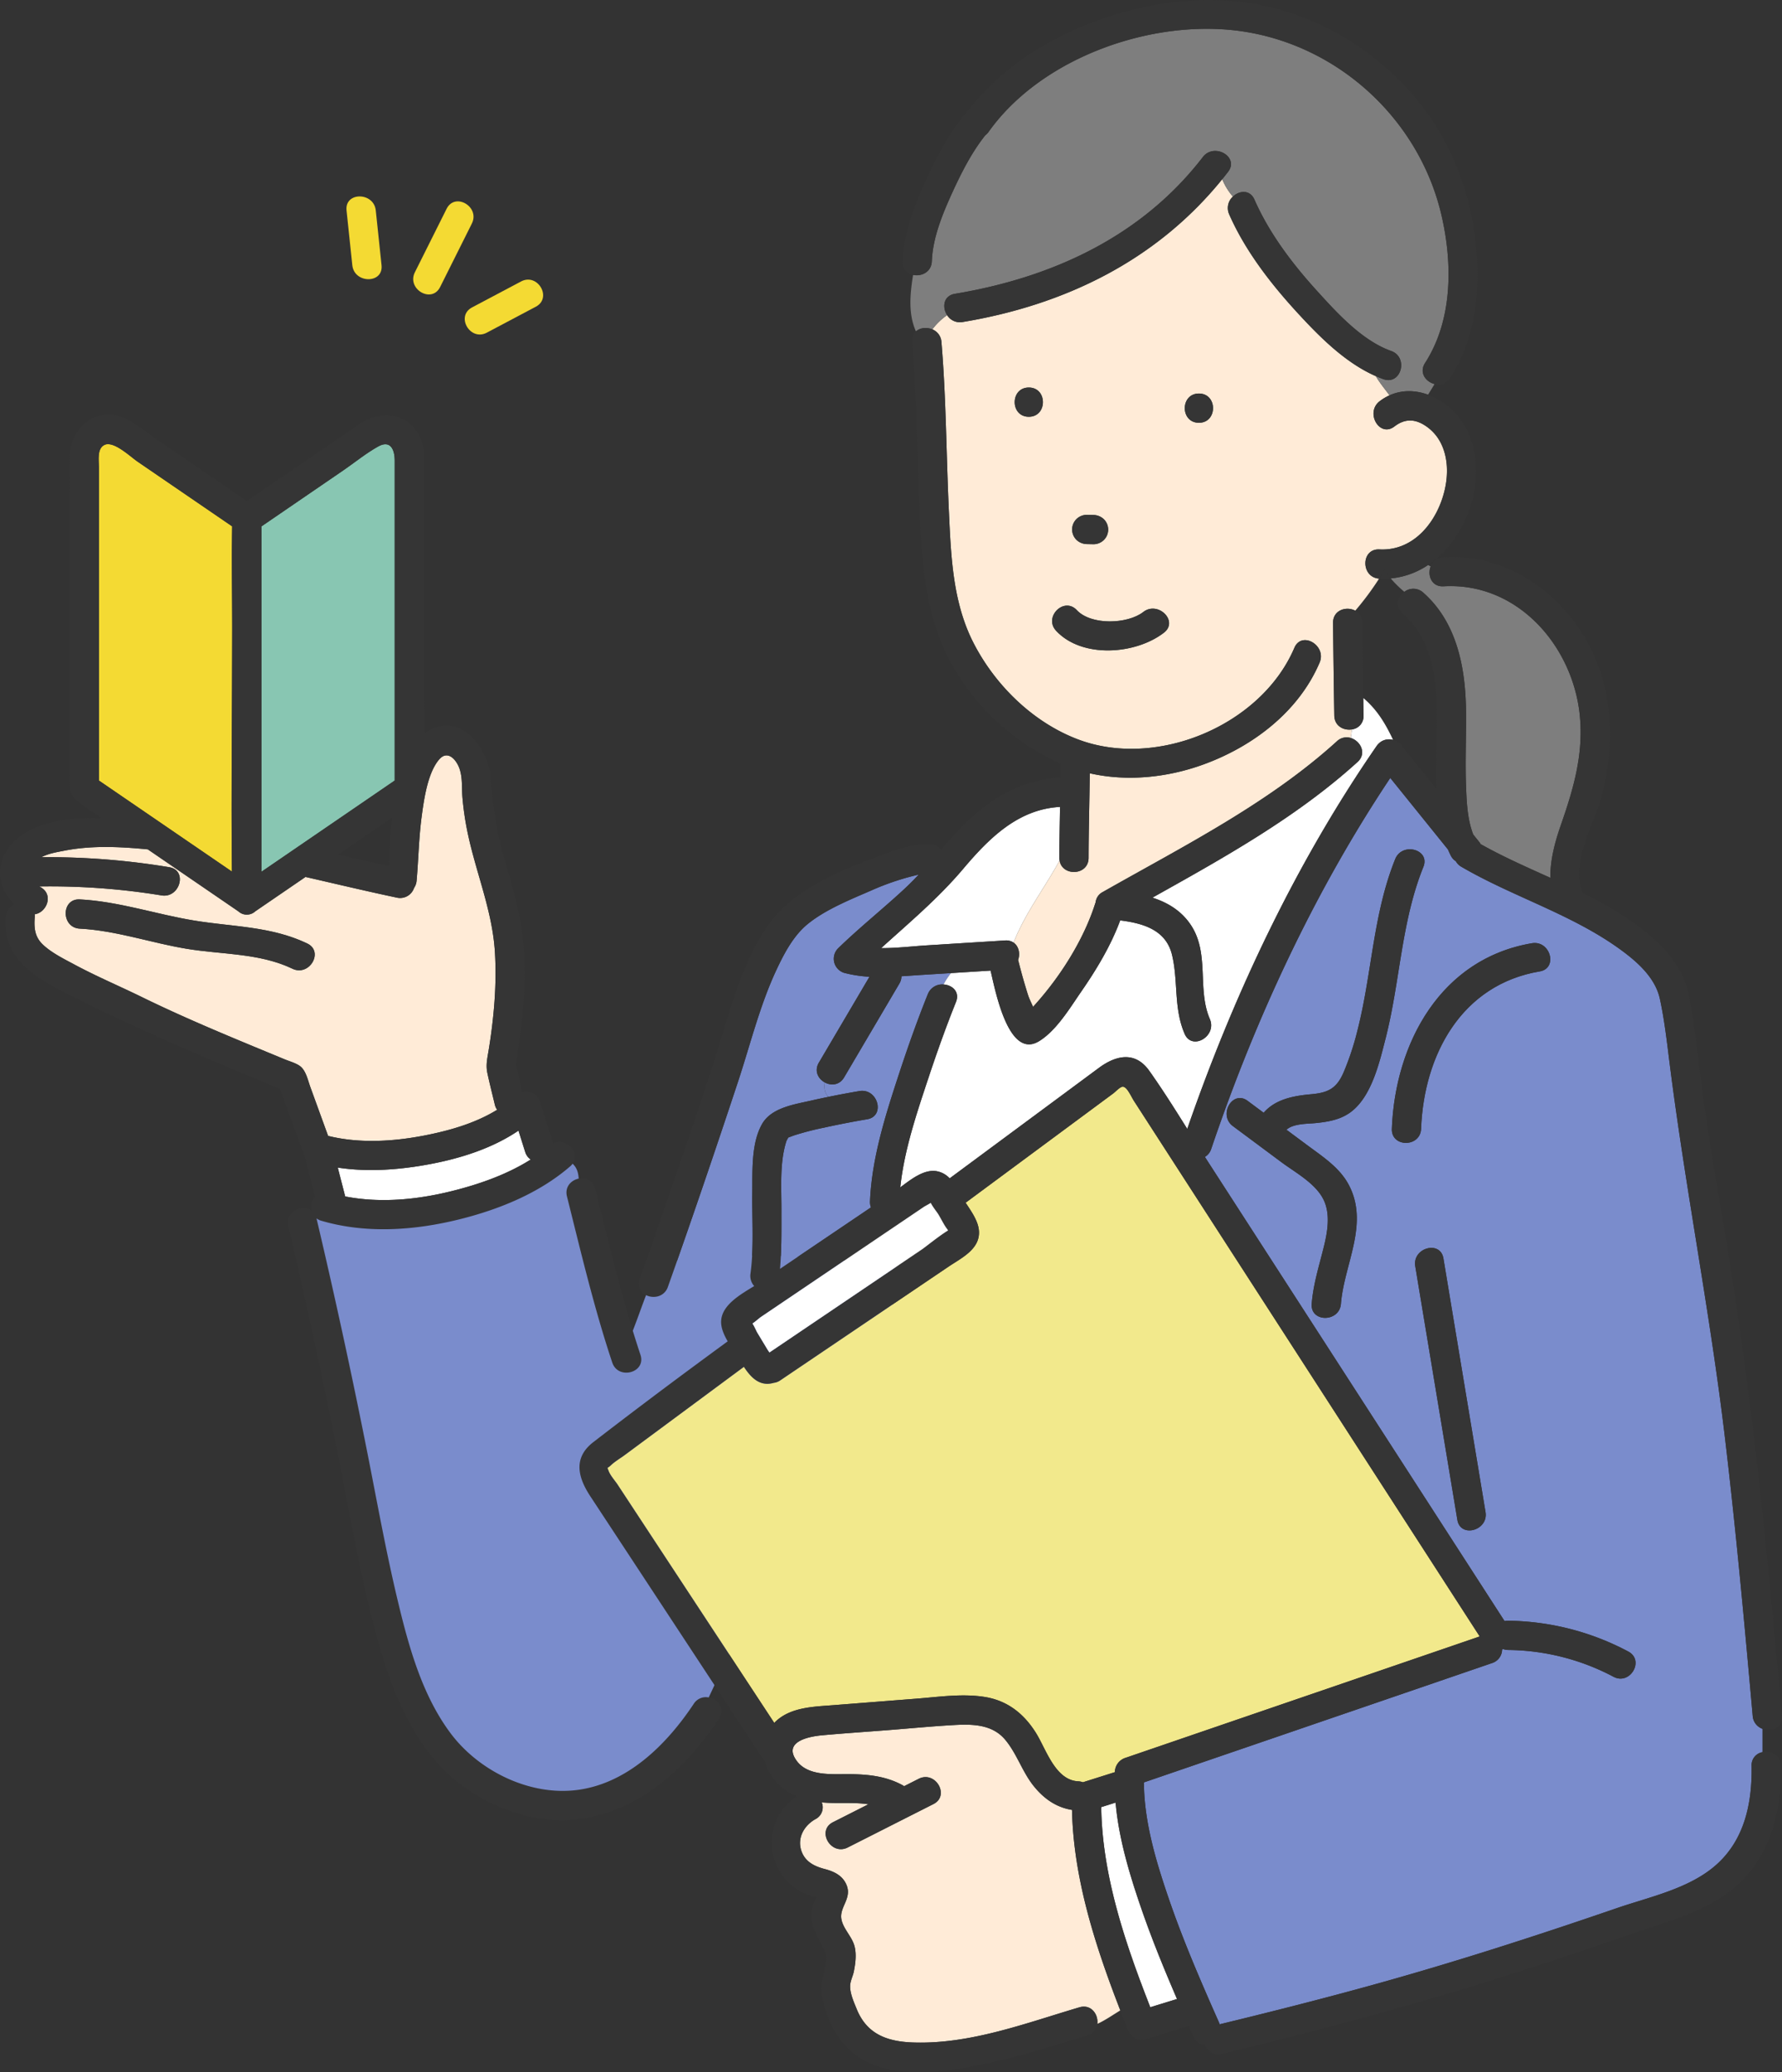 <svg id="レイヤー_1" data-name="レイヤー 1" xmlns="http://www.w3.org/2000/svg" viewBox="0 0 1029.934 1197.322"><rect x="0" y="0" width="1029.934" height="1197.322" fill="#333333" stroke="none"/><defs><style>.cls-1{fill:#fff;}.cls-2{fill:#ffebd7;}.cls-3{fill:#f4da33;}.cls-4{fill:#353535;}.cls-5{fill:#88c6b2;}.cls-6{fill:#7a8ccc;}.cls-7{fill:#f1ce7a;}.cls-8{fill:#f2e98c;}.cls-9{fill:#7e7e7e;}</style></defs><path class="cls-1" d="M195.219,674.641q2.147,8.335,4.295,16.67c20.212,3.924,41.352,1.906,61.255-3.012,15.659-3.869,32.027-9.497,45.967-18.326a8.208,8.208,0,0,1-3.226-4.47q-1.924-6.118-3.849-12.236c-14.843,10.086-32.84,15.834-50.186,19.177C231.892,675.834,213.145,677.38,195.219,674.641Z"/><path class="cls-2" d="M244.984,656.152c14.332-2.763,29.618-7.043,42.34-14.924a8.472,8.472,0,0,1-1.353-3.042c-1.434-6.094-3.024-12.172-4.306-18.299-.927-4.431-.063-8.094.66-12.479,3.116-18.91,4.891-38.383,3.698-57.541-1.496-24.028-11.256-46.425-15.978-69.838a169.117,169.117,0,0,1-2.756-19.109c-.471-5.555.141-11.523-1.737-16.86-1.836-5.218-6.847-10.868-11.7-5.282-6.767,7.788-8.903,23.591-10.202,33.477-1.59,12.101-1.798,24.377-2.857,36.53a8.754,8.754,0,0,1-1.492,4.278,8.486,8.486,0,0,1-9.926,5.588c-17.625-3.724-35.194-7.925-52.8-11.953q-14.538,9.947-29.076,19.894a7.103,7.103,0,0,1-4.637,1.871c-.092.005-.182.003-.273.004-.041-.001-.081,0-.122-.002a7.09,7.09,0,0,1-4.68-1.879q-2.113-1.446-4.226-2.892-24.066-16.466-48.133-32.933c-16.002-1.558-32.263-2.344-48.031.718-4.478.87-9.386,1.644-13.483,3.813a427.138,427.138,0,0,1,73.923,5.779c10.72,1.767,6.145,18.046-4.492,16.293a399.171,399.171,0,0,0-70.628-5.16c.238.139.473.279.72.415,7.758,4.263,3.567,14.7-3.396,15.639a9.237,9.237,0,0,1,.035,1.717c-.454,6.166-.031,11.324,4.694,15.801,5.097,4.83,12.207,8.295,18.335,11.587,12.615,6.778,25.823,12.351,38.678,18.643,27.026,13.229,54.985,24.587,82.78,36.086,2.756,1.141,6.661,2.188,9.025,4.05,3.273,2.578,4.406,8.179,5.78,11.958q5.13,14.107,10.26,28.214C207.557,660.765,227.036,659.612,244.984,656.152Zm-75.947-96.418c-19.084-9.105-40.595-8.146-61.038-11.512-20.747-3.416-40.771-10.543-61.885-11.647-10.835-.567-10.867-17.464,0-16.896,22.692,1.187,44.093,8.618,66.377,12.251,22.317,3.638,44.218,3.265,65.074,13.215C187.385,549.829,178.802,564.392,169.037,559.733Z"/><path class="cls-3" d="M203.623,153.25c1.127,10.704,18.035,10.819,16.896,0q-1.668-15.837-3.334-31.674c-1.126-10.704-18.035-10.819-16.896,0Q201.956,137.413,203.623,153.25Z"/><path class="cls-3" d="M254.374,165.849q9.169-18.337,18.337-36.675c4.849-9.698-9.72-18.265-14.589-8.528q-9.169,18.338-18.338,36.675C234.935,167.02,249.505,175.587,254.374,165.849Z"/><path class="cls-3" d="M281.35,192.219q14.17-7.502,28.34-15.004c9.614-5.09,1.086-19.678-8.528-14.589q-14.17,7.502-28.34,15.003C263.209,182.719,271.737,197.309,281.35,192.219Z"/><path class="cls-4" d="M177.565,545.144c-20.856-9.95-42.757-9.577-65.074-13.215-22.284-3.632-43.684-11.064-66.377-12.251-10.867-.568-10.835,16.329,0,16.896,21.114,1.104,41.137,8.231,61.885,11.647,20.443,3.366,41.954,2.406,61.038,11.512C178.802,564.392,187.385,549.829,177.565,545.144Z"/><path class="cls-3" d="M134.201,362.311c0-19.377-.379-38.801-.024-58.178q-27.414-18.757-54.828-37.514c-3.841-2.628-13.562-11.975-18.837-9.607-4.578,2.054-3.34,9.055-3.34,13.118v180.873l76.876,52.599C133.544,456.521,134.201,409.387,134.201,362.311Z"/><path class="cls-5" d="M228.126,405.834V266.084c0-5.876-2.231-12.181-9.581-8.084-7.054,3.932-13.617,9.317-20.275,13.873q-23.587,16.138-47.173,32.276v199.559q38.515-26.352,77.029-52.704Z"/><path class="cls-4" d="M334.462,681.001c.28,4.75-.657,9.982,1.079,14.322-1.736-4.341-.799-9.572-1.079-14.322-4.334.898-8.163,4.758-6.773,10.303,8.049,32.089,15.694,64.592,26.179,95.987,3.427,10.262,19.75,5.863,16.292-4.492-1.539-4.609-3.002-9.248-4.429-13.9-1.03,2.619-2.079,5.155-3.156,7.525,1.077-2.37,2.127-4.906,3.156-7.525-8.293-27.035-14.882-54.709-21.749-82.087C342.726,681.803,338.387,680.188,334.462,681.001Z"/><path class="cls-4" d="M409.615,980.791q-5.903,12.677-11.558,25.419,5.627-12.755,11.558-25.419a8.239,8.239,0,0,0-8.662,3.693c-15.701,23.652-38.683,46.475-68.273,49.872-27.041,3.104-55.989-11.227-72.138-32.721-16.726-22.262-24.456-50.773-30.822-77.437-7.347-30.771-12.767-62.012-19.038-93.013q-12.905-63.79-27.739-127.164c-.004-.018-.011-.034-.015-.053a8.795,8.795,0,0,0,2.826,1.396c25.788,7.567,53.68,5.608,79.508-.774,22.929-5.665,46.254-15.068,64.281-30.67a9.036,9.036,0,0,0,1.404-1.525,13.407,13.407,0,0,0-3.852-2.417,13.407,13.407,0,0,1,3.852,2.417c4.74-6.514-3.92-15.293-11.269-11.785q-3.748-11.916-7.495-23.831a8.569,8.569,0,0,0-10.497-5.794c-1.026-5.163-1.792-10.752-3.639-15.522.713-3.017,1.015-6.237,1.461-9.279,3.465-23.609,5.588-47.928,1.66-71.612-2.364-14.259-6.784-28.037-10.632-41.935-4.007-14.474-5.679-28.346-6.925-43.241-1.523-18.202-18.991-39.653-37.982-25.796-.219-9.574-.606-19.146-.606-28.521V272.031c0-6.612.719-13.868-2.388-19.938-7.22-14.104-23.47-14.941-35.337-6.821q-15.456,10.575-30.912,21.151-16.71,11.433-33.421,22.867c-.106.073-.201.142-.306.214-.107-.071-.222-.144-.325-.214q-7.335-5.019-14.671-10.038-18.483-12.647-36.967-25.293c-7.447-5.095-16.097-13.123-25.417-14.131-14.683-1.588-24.749,10.296-25.003,24.071-.134,7.277,0,14.569,0,21.847v161.751c0,5.992-.902,11.229,4.423,15.397,4.426,3.464,9.198,6.584,13.95,9.69-16.36-.179-35.373,1.349-47.813,11.237-13.992,11.123-14.057,28.059-2.37,38.786a8.36,8.36,0,0,0-5.285,7.368c-1.82,24.727,18.475,35.59,37.976,45.389,17.369,8.729,35.085,17.032,52.853,24.932,22.432,9.975,45.092,19.458,67.795,28.803q6.276,17.258,12.552,34.517a9.245,9.245,0,0,0,1.13,2.166q3.289,12.768,6.579,25.537a9.561,9.561,0,0,0-2.039,8.087c-5.372-3.908-15.373.643-13.378,9.107q14.556,61.765,27.093,123.977c6.996,34.474,12.814,69.324,21.463,103.439,7.198,28.392,16.732,58.141,35.944,80.873,18.935,22.404,50.981,37.212,80.459,34.563,36.495-3.279,64.486-29.056,83.933-58.353C419.353,987.27,414.912,981.779,409.615,980.791ZM299.661,653.267q1.924,6.118,3.849,12.236a8.208,8.208,0,0,0,3.226,4.47c-13.941,8.829-30.309,14.457-45.967,18.326-19.903,4.918-41.043,6.936-61.255,3.012q-2.148-8.335-4.295-16.67c17.926,2.739,36.673,1.193,54.257-2.197C266.822,669.1,284.818,663.353,299.661,653.267ZM151.097,384.652v-80.504q23.586-16.138,47.173-32.276c6.658-4.556,13.222-9.94,20.275-13.873,7.349-4.097,9.581,2.208,9.581,8.084v184.919q-38.515,26.352-77.029,52.704Zm75.625,87.736c-1.1,9.276-1.564,18.632-2.19,27.958-9.703-2.123-19.397-4.337-29.094-6.554q3.002-2.054,6.004-4.108Q214.082,481.036,226.722,472.388Zm-169.55-21.385V270.13c0-4.064-1.238-11.064,3.34-13.118,5.276-2.367,14.996,6.979,18.837,9.607q27.414,18.757,54.828,37.514c-.355,19.377.024,38.801.024,58.178,0,47.076-.656,94.21-.153,141.291ZM179.368,628.101c-1.374-3.779-2.507-9.38-5.78-11.958-2.364-1.862-6.268-2.91-9.025-4.05-27.795-11.499-55.754-22.858-82.78-36.086-12.855-6.292-26.062-11.866-38.678-18.643-6.128-3.292-13.238-6.757-18.335-11.587-4.724-4.477-5.147-9.635-4.694-15.801a9.237,9.237,0,0,0-.035-1.717c6.963-.938,11.154-11.376,3.396-15.639-.247-.136-.482-.276-.72-.415a399.171,399.171,0,0,1,70.628,5.16c10.637,1.753,15.211-14.526,4.492-16.293a427.138,427.138,0,0,0-73.923-5.779c4.097-2.169,9.005-2.944,13.483-3.813,15.768-3.062,32.029-2.276,48.031-.718q24.066,16.466,48.133,32.933,2.113,1.446,4.226,2.892a7.09,7.09,0,0,0,4.68,1.879c.041.002.081.001.122.002.091-.001.181.001.273-.004a7.103,7.103,0,0,0,4.637-1.871q14.538-9.947,29.076-19.894c17.606,4.029,35.175,8.229,52.8,11.953a8.486,8.486,0,0,0,9.926-5.588,8.754,8.754,0,0,0,1.492-4.278c1.059-12.153,1.268-24.429,2.857-36.53,1.299-9.886,3.435-25.689,10.202-33.477,4.853-5.586,9.864.065,11.7,5.282,1.878,5.337,1.266,11.305,1.737,16.86a169.117,169.117,0,0,0,2.756,19.109c4.721,23.412,14.482,45.809,15.978,69.838,1.193,19.158-.582,38.632-3.698,57.541-.723,4.385-1.587,8.048-.66,12.479,1.282,6.127,2.872,12.205,4.306,18.299a8.472,8.472,0,0,0,1.353,3.042c-12.722,7.881-28.008,12.161-42.34,14.924-17.948,3.46-37.427,4.613-55.357.163Q184.498,642.208,179.368,628.101Zm5.799,67.223c-5.069,3.379-6.758,10.138-10.138,13.517C178.409,705.461,180.098,698.703,185.167,695.324Z"/><path class="cls-6" d="M530.166,505.54a149.211,149.211,0,0,0-26.941,9.123c-11.988,5.196-26.02,10.868-36.224,19.105-8.259,6.668-13.612,16.78-18.053,26.207-9.777,20.752-15.239,43.376-22.42,65.091q-17.131,51.801-35.169,103.308c-1.713.24-3.428.469-5.13.741-7.371,0-13.456,21.863-20.498,39.783,1.427,4.652,2.89,9.291,4.429,13.9,3.458,10.355-12.865,14.754-16.292,4.492-10.484-31.395-18.129-63.898-26.179-95.987-1.391-5.545,2.438-9.405,6.773-10.303-.191-3.239-.955-6.251-3.517-8.605a9.036,9.036,0,0,1-1.404,1.525c-18.027,15.601-41.352,25.004-64.281,30.67-25.828,6.382-53.72,8.34-79.508.774a8.795,8.795,0,0,1-2.826-1.396c.004.018.011.034.015.053q14.928,63.348,27.739,127.164c6.271,31,11.691,62.241,19.038,93.013,6.367,26.663,14.096,55.174,30.822,77.437,16.149,21.493,45.098,35.825,72.138,32.721,29.59-3.397,52.572-26.22,68.273-49.872a8.239,8.239,0,0,1,8.662-3.693c22.65-48.643,47.7-96.788,67.853-148.61,11.827-33.792,40.55-62.515,42.24-99.686-28.618-4.24-57.236-7.146-85.02-7.058.64-12.055-.04-24.308.11-36.276.155-12.425-.732-28.346,5.588-39.59,5.404-9.614,18.704-11.42,28.509-13.67,3.297-.756,6.607-1.46,9.923-2.141-2.408-2.332-2.501-5.25-2.167-8.351-3.776-2.076-6.194-6.63-3.373-11.418q14.624-24.816,29.248-49.633a72.977,72.977,0,0,1-14.49-2.205,8.523,8.523,0,0,1-3.728-14.12c12.196-11.88,25.523-22.489,38.014-34.045,3.008-2.783,5.873-5.669,8.666-8.613C530.715,505.433,530.44,505.48,530.166,505.54Z"/><path class="cls-7" d="M591.604,587.296a.832.832,0,0,0,.113-.085C591.633,587.23,591.58,587.256,591.604,587.296Z"/><path class="cls-7" d="M599.306,588.282c.012-.035-.077-.081-.23-.131C599.18,588.364,599.281,588.3,599.306,588.282Z"/><path class="cls-1" d="M680.277,1155.02c-7.55-17.501-14.765-35.148-20.95-53.18-6.611-19.276-12.745-39.718-14.558-60.306q-4.152,1.311-8.304,2.622c.565,38.337,13.034,76.121,26.871,111.796a20.876,20.876,0,0,1,5.548.631,20.876,20.876,0,0,0-5.548-.631c.495,1.275.987,2.554,1.484,3.823Q672.549,1157.398,680.277,1155.02Z"/><path class="cls-8" d="M675.403,667.109q-10.001-15.486-20.002-30.972c-1.743-2.699-4.183-8.68-6.758-8.219-1.516.271-3.969,2.937-5.17,3.826q-5.482,4.056-10.963,8.112-17.943,13.278-35.885,26.555-19.266,14.256-38.532,28.513c3.151,4.823,7.045,10.182,7.646,15.726,1.19,10.98-9.98,16.122-17.641,21.297q-18.721,12.648-37.443,25.297-29.847,20.165-59.695,40.331a8.081,8.081,0,0,1-3.687,1.411c-8.149,2.378-13.241-3.022-17.326-9.236q-10.803,7.995-21.608,15.989c.111.368.24.727.346,1.097-.106-.37-.235-.729-.346-1.097q-7.761,5.743-15.522,11.486-15.85,11.729-31.701,23.458c-2.63,1.946-5.745,3.742-8.113,6.004-2.174,2.076-2.231.6-1.229,3.251,1.035,2.739,3.648,5.547,5.242,7.971q6.2,9.428,12.4,18.857,17.661,26.856,35.322,53.712,21.382,32.514,42.763,65.027c.201-.211.387-.43.598-.635,8.744-8.505,22.129-8.736,33.513-9.627q24.196-1.893,48.392-3.787c12.981-1.016,26.327-3.041,39.29-.938,13.091,2.124,22.598,9.775,29.48,20.813,5.866,9.409,11.102,27.227,24.354,27.903a9.108,9.108,0,0,1,2.746.553q9.236-2.916,18.471-5.833c.002-.05.002-.099.004-.149a8.778,8.778,0,0,1,6.202-8.146q102.34-35.042,204.665-70.127-56.895-88.095-113.789-176.19Q708.416,718.227,675.403,667.109Z"/><path class="cls-1" d="M612.272,495.668c.017-9.813.209-19.623.392-29.434-24.436,1.336-41.187,18.305-56.113,35.945-14.315,16.918-31.027,30.915-47.286,45.648,8.902.045,17.942-1.076,26.623-1.618q22.502-1.405,45.004-2.81a7.621,7.621,0,0,1,4.942,1.252c6.51-16.811,17.775-31.33,26.574-47.41A9.413,9.413,0,0,1,612.272,495.668Z"/><path class="cls-2" d="M832.98,256.481a25.912,25.912,0,0,0-7.535-9.336c-6.57-5.007-12.871-5.818-19.526-.719-8.636,6.617-17.042-8.066-8.528-14.589a28.777,28.777,0,0,1,5.698-3.413c-2.701-3.712-5.713-7.241-7.882-11.079-17.318-7.551-31.953-22.144-44.486-35.708-15.798-17.097-30.858-36.361-40.289-57.787a8.895,8.895,0,0,1,2.146-10.265,36.275,36.275,0,0,1-6.166-10.039c-37.979,46.883-90.833,72.664-150.047,82.517a8.714,8.714,0,0,1-8.97-3.982,37.362,37.362,0,0,0-8.553,8.225,8.445,8.445,0,0,1,5.277,7.301c2.749,32.614,2.778,65.398,4.315,98.078,1.212,25.776,2.198,52.363,14.211,75.796,12.585,24.548,34.589,46.087,60.688,55.851,45.535,17.034,105.706-8.327,124.766-53.021,4.256-9.982,18.807-1.363,14.589,8.528-12.18,28.561-38.826,48.635-67.433,58.973-20.633,7.456-43.875,9.903-65.421,4.988-.147,16.291-.639,32.577-.668,48.87-.018,10.333-15.223,10.838-16.761,1.574-8.799,16.079-20.064,30.598-26.574,47.41,3.02,2.097,3.888,6.413,2.607,9.991,1.711,6.846,3.61,13.66,5.761,20.38.643,2.01,1.838,4.372,2.872,6.716,15.3-16.686,29.087-38.329,35.857-59.516.089-.278.191-.539.298-.796a7.61,7.61,0,0,1,4.102-6.001c46.338-26.337,95.619-51.015,135.344-87.108a8.101,8.101,0,0,1,8.075-1.899c.186-1.633.423-3.297.668-4.976-4.686.81-10.145-1.865-10.246-8.014q-.441-26.764-.714-53.531c-.083-7.454,7.8-9.791,12.826-7.045a166.276,166.276,0,0,0,13.779-18.526c-10.622-.769-10.586-17.432.209-16.875,20.067,1.035,33.556-16.359,37.735-34.435C837.013,274.338,836.921,264.624,832.98,256.481Zm-210.849,43.468a8.652,8.652,0,0,1,5.973-2.474l3.934.08a8.924,8.924,0,0,1,5.973,2.475,8.447,8.447,0,0,1,0,11.947,8.652,8.652,0,0,1-5.973,2.474l-3.934-.08a8.924,8.924,0,0,1-5.973-2.474,8.448,8.448,0,0,1,0-11.947Zm-27.516-59.143c-10.89,0-10.872-16.896,0-16.896C605.504,223.91,605.486,240.806,594.615,240.806Zm78.124,124.739c-16.279,12.614-47.227,15.094-62.312-1.05-7.421-7.942,4.508-19.909,11.947-11.947,8.231,8.809,29.237,8.164,38.418,1.05C669.287,347.015,681.323,358.893,672.739,365.544Zm20.191-121.265c-10.89,0-10.872-16.896,0-16.896C703.819,227.383,703.801,244.279,692.93,244.279Z"/><path class="cls-6" d="M532.672,563.306c-3.882.242-7.774.542-11.667.786a8.277,8.277,0,0,1-1.23,4.283q-15.954,27.073-31.907,54.145c-2.706,4.592-7.588,4.885-11.216,2.89-.334,3.101-.242,6.019,2.166,8.351q8.911-1.83,17.88-3.346c10.653-1.8,15.19,14.485,4.492,16.293q-12.644,2.136-25.181,4.899a164.733,164.733,0,0,0-16.853,4.359c-.797.268-2.748,1.014-3.515,1.291a18.788,18.788,0,0,0-1.138,2.076c-3.957,12.398-2.848,26.785-2.861,39.618-.012,11.41.151,22.83-.823,34.19q26.281-17.755,52.561-35.51a8.397,8.397,0,0,1-.551-3.488c1.048-25.29,9.14-50.453,16.988-74.318,5.024-15.276,10.431-30.465,16.425-45.39a8.906,8.906,0,0,1,9.085-5.612,42.874,42.874,0,0,1,4.299-6.574Q541.148,562.777,532.672,563.306Z"/><path class="cls-1" d="M787.918,403.285c.051,3.381.093,6.762.149,10.143a7.643,7.643,0,0,1-6.649,8.014c-.245,1.679-.483,3.343-.668,4.976a9.539,9.539,0,0,1,3.295,1.825c3.467,2.906,4.882,8.111.578,12.021-35.119,31.909-77.175,55.26-118.561,78.391,8.674,2.811,16.503,7.419,21.994,15.489,11.298,16.606,3.66,37.18,11.199,54.662,4.264,9.889-10.296,18.485-14.589,8.528-6.436-14.924-3.584-30.246-7.273-45.592-3.497-14.548-16.85-18.291-29.952-19.941-5.434,14.656-13.658,28.326-22.506,41.117-6.535,9.447-14.216,22.367-24.266,28.607-17.415,10.812-25.073-27.274-28.134-40.708q-11.454.715-22.908,1.43a42.874,42.874,0,0,0-4.299,6.574c5.009.294,9.568,4.228,7.207,10.104-5.741,14.293-10.932,28.832-15.784,43.449-6.773,20.407-14.153,42.015-16.417,63.678,6.14-4.558,13.646-10.606,21.024-9.338a13.555,13.555,0,0,1,7.518,4.132q29.381-21.742,58.762-43.483,13.754-10.178,27.508-20.356c9.471-7.009,20.764-10.049,29.11,1.724,7.702,10.865,14.845,22.205,21.944,33.547,26.849-77.573,62.818-153.751,109.496-221.308a9.242,9.242,0,0,1,1.446-1.616,8.491,8.491,0,0,1,8.002-1.836C800.844,418.371,796.027,410.136,787.918,403.285Z"/><path class="cls-6" d="M1012.999,991.468c-4.793-53.823-9.709-107.65-16.104-161.311-8.558-71.807-22.612-142.676-31.736-214.368-1.641-12.892-3.052-25.965-5.816-38.678-2.607-11.989-12.702-21.072-22.327-28.124-28.262-20.705-62.38-30.651-92.405-48.168a8.242,8.242,0,0,1-3.199-3.212,7.881,7.881,0,0,1-2.939-3.308c-.571-1.134-1.093-2.289-1.592-3.454q-16.675-20.675-33.349-41.349c-43.996,65.924-78.135,139.47-103.487,214.339a8.314,8.314,0,0,1-3.646,4.63c.751,1.177,1.499,2.359,2.256,3.53q35.543,55.035,71.086,110.069l85.152,131.849c-2.28-9.901-4.904-19.803-6.65-29.704-2.841-.358-5.314-2.228-5.947-6.038q-1.551-9.345-3.103-18.69-10.614-63.927-21.228-127.855c-1.769-10.654,14.516-15.193,16.293-4.492q1.551,9.345,3.103,18.69,10.614,63.927,21.228,127.855c1.139,6.861-5.207,11.178-10.346,10.53,1.746,9.901,4.37,19.803,6.65,29.704q7.346,11.374,14.692,22.748a9.174,9.174,0,0,1,2.094-.21,151.621,151.621,0,0,1,69.399,17.794c9.623,5.097,1.076,19.676-8.528,14.589a132.816,132.816,0,0,0-60.872-15.487,8.885,8.885,0,0,1-2.934-.518c-.191.085-.382.168-.578.241a8.31,8.31,0,0,1-5.798,7.847q-100.604,34.505-201.229,68.949c.132,23.024,7.084,45.92,14.48,67.483,8.302,24.205,18.488,47.679,28.849,71.057a9.696,9.696,0,0,1,.441,1.234c29.611-7.18,59.153-14.648,88.519-22.778,47.511-13.153,94.399-28.308,141.013-44.328,19.258-6.618,42.324-11.331,57.88-25.399,16.175-14.628,20.405-35.792,20.039-56.801a7.596,7.596,0,0,1,6.272-7.937V998.902A8.526,8.526,0,0,1,1012.999,991.468Zm-257.31-329.677c8.774,6.522,18.486,12.771,23.781,22.681,12.09,22.628-2.645,45.963-4.458,68.877-.854,10.785-17.754,10.841-16.896,0,.895-11.312,4.252-21.792,6.962-32.74,2.149-8.684,4.019-19.199-.197-27.609-4.694-9.362-16.248-15.526-24.374-21.566q-13.973-10.387-27.947-20.774c-8.638-6.421-.204-21.08,8.528-14.589q4.631,3.442,9.262,6.884c6.523-7.522,16.466-9.735,27.154-10.678,9.948-.878,14.914-3.142,19.053-12.66a160.125,160.125,0,0,0,7.981-24.119c8.452-33.011,8.966-67.187,21.848-99.132,4.021-9.973,20.358-5.59,16.292,4.492-12.882,31.946-13.396,66.119-21.848,99.132-3.55,13.867-8.068,33.648-20.233,42.631-5.994,4.426-13.157,5.587-20.388,6.315-4.249.427-12.861.21-16.658,3.833Q749.619,657.279,755.689,661.791ZM889.897,561.289c-45.136,7.608-66.903,48.082-68.557,90.928-.419,10.855-17.316,10.874-16.896,0,1.92-49.717,28.38-98.357,80.961-107.22C896.059,543.201,900.596,559.486,889.897,561.289Z"/><path class="cls-2" d="M597.276,1031.755c-6.491-8.185-9.623-18.578-16.316-26.554-7.484-8.918-18.852-9.069-29.605-8.475-12.503.692-24.995,1.913-37.478,2.89-12.901,1.01-25.827,1.853-38.714,3.03-8.251.753-22.887,3.853-14.562,14.945,6.53,8.702,20.185,7.456,29.808,7.504,10.966.054,21.453,1.063,31.225,6.381a9.713,9.713,0,0,1,.926.576q4.202-2.127,8.404-4.255c9.688-4.905,18.231,9.677,8.528,14.589q-24.762,12.537-49.524,25.073c-9.688,4.905-18.231-9.677-8.528-14.589q10.239-5.184,20.479-10.368c-8.783-1.328-18.181-.241-26.98-1.089a7.61,7.61,0,0,1-3.612,9.661c-6.312,3.522-10.517,10.394-8.354,17.735,1.97,6.687,7.42,9.468,13.658,11.103,5.636,1.478,10.824,3.978,12.881,9.89,2.562,7.363-4.373,12.319-3.232,18.965.997,5.809,6.328,10.277,7.694,16.11,1.082,4.618.432,9.652-.483,14.229-.513,2.564-1.908,5.229-2.114,7.814-.355,4.461,2.158,9.95,3.782,13.956,5.811,14.332,17.403,18.701,32.288,19.25,33.015,1.216,65.24-11.096,96.421-20.305,6.791-2.006,11.034,4.155,10.34,9.569,4.536-2.052,8.855-5.103,13.296-7.788-14.332-36.955-27.091-76.088-27.918-115.848C610.449,1044.313,603.175,1039.194,597.276,1031.755Z"/><path class="cls-9" d="M913.16,414.377c-3.581-40.609-35.813-78.101-78.825-75.599-6.974.406-9.44-6.389-7.472-11.488-.509-.268-1.006-.546-1.499-.832a46.038,46.038,0,0,1-21.591,7.753,65.616,65.616,0,0,0,7.91,7.743,8.46,8.46,0,0,1,10.879.44c19.527,17.181,24.49,43.612,24.754,68.459.154,14.481-.519,28.91.012,43.392.342,9.312.763,19.145,4.154,27.944q1.689,2.093,3.377,4.187a9.564,9.564,0,0,1,.908,1.356c12.887,7.271,26.631,13.299,40.299,19.477-.187-10.241,2.748-20.997,5.874-29.959C909.183,456.476,915.131,436.727,913.16,414.377Z"/><path class="cls-9" d="M538.842,190.306a37.362,37.362,0,0,1,8.553-8.225c-2.934-4.495-2.173-11.204,4.479-12.311,56.177-9.348,107.916-33.032,143.331-79.025,6.548-8.505,21.218-.082,14.589,8.528q-1.669,2.167-3.381,4.273a36.275,36.275,0,0,0,6.166,10.039c3.694-3.528,9.855-4.143,12.444,1.737,8.573,19.477,21.801,36.933,36.035,52.608,11.686,12.869,26.121,28.857,42.994,34.865,10.188,3.627,5.771,19.947-4.491,16.293-1.471-.524-2.917-1.117-4.351-1.742,2.169,3.838,5.181,7.366,7.882,11.079,7.234-3.259,15.067-3.015,22.277-.361,1.257-2.057,2.524-4.109,3.772-6.171-5.047-1.225-9.112-6.565-5.497-12.17,15.972-24.768,15.957-57.265,9.539-85.127-12.667-54.985-58.87-98.041-114.934-106.443-51.574-7.729-116.068,14.739-146.834,57.987a9.212,9.212,0,0,1-1.973,2.044c-7.931,9.993-13.931,21.856-19.176,33.361-5.53,12.131-11.183,25.87-11.689,39.367-.238,6.339-6.095,8.976-10.849,7.914-1.761,11.131-2.885,22.511,1.662,32.66C531.769,189.33,535.652,188.955,538.842,190.306Z"/><path class="cls-4" d="M797.063,334.326c.071.005.137.017.209.021a46.154,46.154,0,0,0,6.502-.137,38.593,38.593,0,0,1-3.502-4.899Q798.673,331.86,797.063,334.326Z"/><path class="cls-4" d="M843.858,242.102a41.34,41.34,0,0,0-18.491-14.039,114.352,114.352,0,0,0-7.797,14.448,114.352,114.352,0,0,1,7.797-14.448c-7.21-2.654-15.042-2.898-22.277.361.937,1.288,1.841,2.595,2.653,3.949-.812-1.354-1.716-2.661-2.653-3.949a28.777,28.777,0,0,0-5.698,3.413c-8.514,6.523-.108,21.206,8.528,14.589,6.655-5.099,12.956-4.288,19.526.719a25.912,25.912,0,0,1,7.535,9.336c3.941,8.143,4.033,17.857,2.027,26.536-4.179,18.075-17.668,35.469-37.735,34.435-10.795-.557-10.831,16.105-.209,16.875q1.611-2.467,3.209-5.014c-.45-.748-.885-1.515-1.288-2.321.403.806.838,1.573,1.288,2.321.134-.213.268-.418.402-.632-.134.214-.268.418-.402.632a38.593,38.593,0,0,0,3.502,4.899,46.038,46.038,0,0,0,21.591-7.753,29.728,29.728,0,0,1-6.105-4.536,29.728,29.728,0,0,0,6.105,4.536c14.881-9.937,24.758-27.851,27.137-45.83C854.274,267.237,852.07,253.118,843.858,242.102Z"/><path class="cls-4" d="M783.284,352.852a109.755,109.755,0,0,1-11.333,11.31,109.755,109.755,0,0,0,11.333-11.31c-5.026-2.746-12.909-.409-12.826,7.045q.297,26.766.714,53.531c.102,6.149,5.561,8.824,10.246,8.014.83-5.691,1.711-11.53.671-16.73,1.04,5.199.16,11.038-.671,16.73a7.643,7.643,0,0,0,6.649-8.014c-.056-3.381-.098-6.762-.149-10.143q-1.178-.995-2.451-1.952,1.275.956,2.451,1.952-.326-21.693-.565-43.388A7.761,7.761,0,0,0,783.284,352.852Z"/><path class="cls-4" d="M692.93,244.279c10.872,0,10.89-16.896,0-16.896C682.058,227.383,682.04,244.279,692.93,244.279Z"/><path class="cls-4" d="M594.615,240.806c10.871,0,10.89-16.896,0-16.896C583.743,223.91,583.725,240.806,594.615,240.806Z"/><path class="cls-4" d="M632.038,314.451a8.448,8.448,0,0,0,8.448-8.448,8.538,8.538,0,0,0-2.475-5.973,8.924,8.924,0,0,0-5.973-2.475l-3.934-.08a8.448,8.448,0,0,0-8.448,8.448,8.536,8.536,0,0,0,2.475,5.974,8.924,8.924,0,0,0,5.973,2.474Z"/><path class="cls-4" d="M784.044,428.243a9.539,9.539,0,0,0-3.295-1.825c-.074.65-.126,1.287-.18,1.925C781.709,428.318,782.87,428.278,784.044,428.243Z"/><path class="cls-4" d="M784.044,428.243c-1.174.035-2.335.075-3.475.1-.098,1.156-.17,2.298-.17,3.403,0-1.105.073-2.247.17-3.403-.627.014-1.249.024-1.86.024.611,0,1.233-.01,1.86-.024.054-.638.106-1.276.18-1.925a8.101,8.101,0,0,0-8.075,1.899c-39.724,36.093-89.006,60.771-135.344,87.108a7.61,7.61,0,0,0-4.102,6.001c-.107.256-.209.518-.298.796-6.77,21.188-20.557,42.83-35.857,59.516-1.034-2.344-2.228-4.706-2.872-6.716-2.151-6.72-4.05-13.534-5.761-20.38,1.281-3.578.413-7.894-2.607-9.991a76.827,76.827,0,0,0-4.807,18.884,76.827,76.827,0,0,1,4.807-18.884,7.621,7.621,0,0,0-4.942-1.252q-22.502,1.405-45.004,2.81c-8.68.542-17.721,1.662-26.623,1.618,16.26-14.733,32.971-28.731,47.286-45.648,14.926-17.639,31.677-34.609,56.113-35.945-.183,9.81-.374,19.621-.392,29.434a9.413,9.413,0,0,0,.135,1.574c1.442-2.636,2.823-5.312,4.1-8.049-1.278,2.737-2.658,5.413-4.1,8.049,1.538,9.265,16.742,8.759,16.761-1.574.029-16.293.52-32.579.668-48.87,21.546,4.915,44.788,2.468,65.421-4.988,28.607-10.337,55.252-30.411,67.433-58.973,4.217-9.89-10.333-18.509-14.589-8.528-19.06,44.694-79.231,70.055-124.766,53.021-26.099-9.763-48.103-31.303-60.688-55.851-12.013-23.432-12.999-50.02-14.211-75.796-1.537-32.68-1.566-65.463-4.315-98.078a8.445,8.445,0,0,0-5.277-7.301c-3.732,5.028-5.856,10.874-5.125,16.723-.731-5.849,1.393-11.695,5.125-16.723-3.189-1.351-7.072-.976-9.455,1.179a32.676,32.676,0,0,0,4.33,7.096,32.676,32.676,0,0,1-4.33-7.096,7.085,7.085,0,0,0-2.164,6.121c2.714,32.197,2.774,64.56,4.257,96.822,1.33,28.933,2.864,58.092,16.023,84.471a134.548,134.548,0,0,0,65.485,62.304c-.009,2.704-.041,5.407-.072,8.11-26.931,1.332-47.313,16.675-64.434,36.374q-2.341,2.695-4.664,5.382a7.747,7.747,0,0,0-6.697-3.465c-10.317-.079-21.315,4.044-30.756,7.654-23.156,8.854-48.861,19.318-63.22,40.459-13.5,19.878-20.132,44.084-27.11,66.802-9.136,29.747-19.481,59.161-29.595,88.587q-8.258,24.025-16.724,47.98c-2.668,7.497,5.317,11.866,11.231,9.71-.997-2.566-1.908-5.175-2.674-7.856.766,2.681,1.677,5.29,2.674,7.856a8.317,8.317,0,0,0,5.062-5.218c13.997-39.331,27.413-78.879,40.52-118.514,7.181-21.716,12.643-44.339,22.42-65.091,4.441-9.427,9.794-19.54,18.053-26.207,10.204-8.237,24.236-13.909,36.224-19.105a149.214,149.214,0,0,1,26.941-9.123c.273-.06.549-.107.823-.164-2.793,2.944-5.658,5.83-8.666,8.613-12.491,11.556-25.817,22.165-38.014,34.045a8.523,8.523,0,0,0,3.728,14.12,72.976,72.976,0,0,0,14.49,2.205q-14.624,24.816-29.248,49.633c-2.822,4.788-.404,9.342,3.373,11.418.4-3.712,1.374-7.676-.381-11.187,1.755,3.511.781,7.475.381,11.187,3.628,1.995,8.51,1.702,11.216-2.89q15.954-27.073,31.907-54.145a8.277,8.277,0,0,0,1.23-4.283c3.893-.244,7.785-.543,11.667-.786q8.476-.529,16.953-1.058a34.018,34.018,0,0,1,7.746-7.161v0a34.018,34.018,0,0,0-7.746,7.161q11.454-.715,22.908-1.43c3.06,13.434,10.718,51.52,28.134,40.708,10.05-6.239,17.73-19.159,24.266-28.607,8.848-12.791,17.073-26.461,22.506-41.117,13.102,1.65,26.455,5.393,29.952,19.941,3.688,15.346.837,30.668,7.273,45.592,4.294,9.957,18.854,1.362,14.589-8.528-7.539-17.482.099-38.056-11.199-54.662-5.49-8.07-13.32-12.678-21.994-15.489,41.386-23.132,83.443-46.483,118.561-78.391C788.926,436.354,787.511,431.149,784.044,428.243Zm-226.673,60.949c-6.758,5.069-13.517,6.758-18.586,3.379C543.854,495.951,550.613,494.261,557.371,489.192Zm34.233,98.104c-.024-.04.029-.066.113-.085A.832.832,0,0,1,591.604,587.296Zm7.472.855c.153.051.242.096.23.131C599.281,588.3,599.18,588.364,599.076,588.151Z"/><path class="cls-4" d="M1018.632,1012.397v0a7.596,7.596,0,0,0-6.272,7.937c.366,21.008-3.864,42.173-20.039,56.801-15.556,14.068-38.621,18.781-57.88,25.399-46.614,16.02-93.502,31.175-141.013,44.328-29.366,8.13-58.908,15.598-88.519,22.778a9.696,9.696,0,0,0-.441-1.234c-10.361-23.378-20.547-46.852-28.849-71.057-7.396-21.562-14.347-44.458-14.48-67.483q100.622-34.455,201.229-68.949a8.31,8.31,0,0,0,5.798-7.847c.196-.073.387-.156.578-.241a8.885,8.885,0,0,0,2.934.518,132.816,132.816,0,0,1,60.872,15.487c9.603,5.087,18.151-9.492,8.528-14.589a151.621,151.621,0,0,0-69.399-17.794,9.174,9.174,0,0,0-2.094.21q-7.346-11.374-14.692-22.748c1.248,5.422,2.393,10.844,3.227,16.265-.834-5.422-1.978-10.844-3.227-16.265l-85.152-131.849q-35.543-55.035-71.086-110.069c-.757-1.172-1.505-2.353-2.256-3.53a8.314,8.314,0,0,0,3.646-4.63c25.352-74.869,59.491-148.415,103.487-214.339q16.674,20.675,33.349,41.349c.499,1.165,1.022,2.32,1.592,3.454a7.881,7.881,0,0,0,2.939,3.308,8.242,8.242,0,0,0,3.199,3.212c30.026,17.518,64.143,27.464,92.405,48.168,9.626,7.052,19.72,16.135,22.327,28.124,2.764,12.712,4.176,25.786,5.816,38.678,9.124,71.693,23.178,142.562,31.736,214.368,6.395,53.661,11.311,107.488,16.104,161.311a8.526,8.526,0,0,0,5.633,7.434v0c5.16,1.965,11.882-.482,11.262-7.434-8.272-92.897-17.24-185.747-32.747-277.763-5.381-31.925-10.61-62.287-14.62-94.177-1.829-14.551-3.514-29.196-6.24-43.613-2.305-12.194-8.62-22.034-17.553-30.665-12.782-12.351-27.817-21.285-43.572-29.092-8.28-15.783,5.665-39.008,9.931-54.028,6.375-22.444,7.479-46.998,1.198-69.592-11.232-40.405-48.71-73.171-91.957-70.656a8.227,8.227,0,0,0-7.472,5.408,58.195,58.195,0,0,0,12.671,4.769,58.195,58.195,0,0,1-12.671-4.769c-1.968,5.099.497,11.893,7.472,11.488,43.012-2.502,75.244,34.99,78.825,75.599,1.971,22.35-3.977,42.099-11.221,62.872-3.125,8.962-6.061,19.717-5.874,29.959-13.668-6.178-27.412-12.206-40.299-19.477a9.564,9.564,0,0,0-.908-1.356q-1.688-2.093-3.377-4.187c-3.39-8.798-3.812-18.631-4.154-27.944-.531-14.482.142-28.911-.012-43.392-.264-24.847-5.227-51.278-24.754-68.459a8.46,8.46,0,0,0-10.879-.44c5.589,4.763,11.524,9.149,16.024,15.45-4.5-6.3-10.435-10.686-16.024-15.45-3.889,2.797-5.673,8.337-1.069,12.388,20.891,18.381,20.133,47.694,19.614,73.234-.182,8.993-.509,18.561-.129,28.101q-9.543-11.832-19.086-23.664a9.284,9.284,0,0,0-5.869-4.494c1.909,4.06,3.72,8.295,5.667,12.676-1.947-4.381-3.757-8.616-5.667-12.676a8.491,8.491,0,0,0-8.002,1.836,16.405,16.405,0,0,1,6.911,4.082,16.405,16.405,0,0,0-6.911-4.082,9.242,9.242,0,0,0-1.446,1.616c-46.678,67.558-82.648,143.735-109.496,221.308-7.099-11.342-14.242-22.683-21.944-33.547-8.346-11.773-19.639-8.733-29.11-1.724q-13.754,10.178-27.508,20.356-29.381,21.742-58.762,43.483a13.555,13.555,0,0,0-7.518-4.132c-7.378-1.268-14.884,4.78-21.024,9.338,2.264-21.663,9.643-43.271,16.417-63.678,4.851-14.617,10.043-29.155,15.784-43.449,2.36-5.876-2.198-9.81-7.207-10.104-5.028,9.391-7.291,20.478-11.61,30.195,4.319-9.717,6.582-20.804,11.61-30.195a8.906,8.906,0,0,0-9.085,5.612c-5.994,14.925-11.401,30.114-16.425,45.39-7.848,23.864-15.94,49.028-16.988,74.318a8.397,8.397,0,0,0,.551,3.488q-26.28,17.755-52.561,35.51c.974-11.36.811-22.78.823-34.19.013-12.833-1.096-27.22,2.861-39.618a18.788,18.788,0,0,1,1.138-2.076c.767-.278,2.719-1.024,3.515-1.291a164.733,164.733,0,0,1,16.853-4.359q12.52-2.772,25.181-4.899c10.698-1.807,6.162-18.092-4.492-16.293q-8.964,1.514-17.88,3.346a8.55,8.55,0,0,0,.832.738,8.55,8.55,0,0,1-.832-.738c-3.316.681-6.626,1.385-9.923,2.141-9.806,2.25-23.105,4.056-28.509,13.67-6.32,11.244-5.433,27.164-5.588,39.59-.193,15.451,1.026,31.383-1.046,46.743a8.839,8.839,0,0,0,2.141,7.18c-8.009,4.909-18.882,11.023-19.109,20.462-.092,3.822,1.621,7.742,3.8,11.468q-9.516,6.968-19.004,13.971a108.63,108.63,0,0,1,6.761,16.756q10.804-7.995,21.608-15.989c4.085,6.213,9.177,11.614,17.326,9.236a8.081,8.081,0,0,0,3.687-1.411q29.848-20.165,59.695-40.331,18.721-12.648,37.443-25.297c7.661-5.176,18.831-10.317,17.641-21.297-.601-5.544-4.496-10.904-7.646-15.726q19.266-14.256,38.532-28.513,17.943-13.278,35.885-26.555,5.482-4.056,10.963-8.112c1.201-.889,3.654-3.554,5.17-3.826,2.575-.461,5.015,5.521,6.758,8.219q10.001,15.486,20.002,30.972,33.014,51.118,66.027,102.236,56.894,88.095,113.789,176.19-102.323,35.093-204.665,70.127a8.778,8.778,0,0,0-6.202,8.146c-.003.05-.002.099-.004.149q-9.236,2.916-18.471,5.833a9.108,9.108,0,0,0-2.746-.553c-13.251-.676-18.487-18.494-24.354-27.903-6.882-11.039-16.389-18.689-29.48-20.813-12.963-2.103-26.308-.078-39.29.938q-24.196,1.893-48.392,3.787c-11.384.891-24.769,1.122-33.513,9.627-.211.205-.398.424-.598.635q-21.382-32.514-42.763-65.027-17.661-26.856-35.322-53.712-6.2-9.429-12.4-18.857c-1.594-2.424-4.207-5.232-5.242-7.971-1.002-2.651-.945-1.175,1.229-3.251,2.368-2.262,5.483-4.058,8.113-6.004q15.851-11.729,31.701-23.458,7.761-5.743,15.522-11.486a108.63,108.63,0,0,0-6.761-16.756q-29.619,21.867-58.742,44.329c-11.92,9.252-8.596,20.676-1.658,31.226q14.032,21.337,28.064,42.675Q402.591,957.924,435.939,1008.634q2.245,3.415,4.491,6.83a9.185,9.185,0,0,0,1.614,1.859,26.744,26.744,0,0,0,2.162,5.845,31.515,31.515,0,0,0,16.29,14.719c-22.832,15.107-17.709,50.422,9.507,57.878.69.189,1.405.344,2.12.492-.081.105-.145.191-.234.307-1.764,2.283-2.568,6.33-2.748,9.144-.477,7.475,3.436,13.579,6.767,19.896,4.232,8.023-2.275,17.365-.958,26.199,2.847,19.101,13.46,35.982,32.243,42.075,19.271,6.251,41.378,2.826,60.751-1.081,20.542-4.142,40.355-10.758,60.414-16.682a7.843,7.843,0,0,0,5.848-6.723c-5.394,2.44-11.098,3.46-17.7.71,6.602,2.751,12.306,1.73,17.7-.71.694-5.414-3.549-11.575-10.34-9.569-31.182,9.209-63.407,21.521-96.421,20.305-14.885-.548-26.477-4.917-32.288-19.25-1.624-4.006-4.136-9.495-3.782-13.956.206-2.585,1.601-5.25,2.114-7.814.916-4.577,1.565-9.611.483-14.229-1.366-5.833-6.697-10.3-7.694-16.11-1.141-6.646,5.794-11.602,3.232-18.965-2.058-5.912-7.245-8.413-12.881-9.89-6.238-1.635-11.688-4.417-13.658-11.103-2.163-7.341,2.042-14.213,8.354-17.735a7.61,7.61,0,0,0,3.612-9.661c8.799.848,18.197-.24,26.98,1.089q-10.24,5.184-20.479,10.368c-9.703,4.912-1.16,19.494,8.528,14.589q24.762-12.537,49.524-25.073c9.703-4.912,1.16-19.494-8.528-14.589q-4.203,2.127-8.404,4.255a9.713,9.713,0,0,0-.926-.576c-9.772-5.318-20.26-6.327-31.225-6.381-9.623-.048-23.277,1.198-29.808-7.504-8.325-11.093,6.312-14.192,14.562-14.945,12.886-1.177,25.813-2.02,38.714-3.03,12.483-.977,24.975-2.199,37.478-2.89,10.754-.595,22.121-.443,29.605,8.475,6.694,7.976,9.826,18.369,16.316,26.554,5.899,7.439,13.173,12.558,22.309,14.001.827,39.76,13.586,78.893,27.918,115.848,4.96-2.998,10.076-5.526,15.833-5.651-13.837-35.675-26.306-73.459-26.871-111.796q4.152-1.311,8.304-2.622c1.813,20.588,7.946,41.03,14.558,60.306,6.185,18.032,13.4,35.679,20.95,53.18q-7.728,2.378-15.456,4.756c-.497-1.269-.99-2.548-1.484-3.823-5.757.124-10.873,2.652-15.833,5.651q2.1,5.416,4.231,10.775c1.65,4.142,5.633,7.365,10.392,5.901q12.478-3.839,24.955-7.678,1.398,3.167,2.798,6.333c1.425,3.215,3.917,4.477,6.487,4.392,1.384,3.682,4.978,6.564,9.895,5.376,53.913-13.033,107.519-27.215,160.421-43.916,26.012-8.212,51.863-16.924,77.649-25.817,20.537-7.082,42.586-12.627,59.275-27.288,19.864-17.45,26.094-43.842,25.65-69.346C1029.146,1014.022,1023.395,1011.375,1018.632,1012.397ZM533.207,721.658q-16.935,11.442-33.87,22.883-27.312,18.451-54.622,36.903c-.418-.634-.883-1.256-1.214-1.805q-2.914-4.838-5.828-9.676c-.506-.84-1.681-3.667-2.756-5.238,1.811-1.193,3.929-3.147,4.887-3.794q6.201-4.19,12.403-8.38,34.77-23.491,69.54-46.982,6.111-4.128,12.221-8.257c.541-.365,2.477-1.349,3.99-2.306,1.113,2.343,3.393,4.989,4.491,6.812,1.673,2.777,3.156,5.975,5.142,8.536a5.519,5.519,0,0,1,.337.628C543.353,713.687,534.414,720.843,533.207,721.658Z"/><path class="cls-4" d="M885.405,544.997c-52.581,8.863-79.042,57.504-80.961,107.22-.42,10.874,16.477,10.855,16.896,0,1.654-42.846,23.421-83.32,68.557-90.928C900.596,559.486,896.059,543.201,885.405,544.997Z"/><path class="cls-4" d="M858.59,873.679q-10.614-63.927-21.228-127.855-1.551-9.345-3.103-18.69c-1.777-10.702-18.061-6.162-16.293,4.492q10.614,63.927,21.228,127.855,1.551,9.345,3.103,18.69c.632,3.81,3.106,5.68,5.947,6.038a114.846,114.846,0,0,1-1.951-19.925,114.846,114.846,0,0,0,1.951,19.925C853.383,884.857,859.729,880.54,858.59,873.679Z"/><path class="cls-1" d="M499.337,744.541q16.935-11.442,33.87-22.883c1.206-.815,10.145-7.971,14.722-10.674a5.519,5.519,0,0,0-.337-.628c-1.985-2.562-3.469-5.759-5.142-8.536-1.098-1.823-3.379-4.469-4.491-6.812-1.513.957-3.449,1.941-3.99,2.306q-6.111,4.128-12.221,8.257Q486.978,729.061,452.208,752.552q-6.202,4.19-12.403,8.38c-.958.647-3.076,2.601-4.887,3.794,1.074,1.57,2.249,4.398,2.756,5.238q2.914,4.838,5.828,9.676c.331.55.796,1.172,1.214,1.805Q472.026,762.993,499.337,744.541Z"/><path class="cls-4" d="M610.427,364.494c15.084,16.144,46.032,13.664,62.312,1.05,8.584-6.651-3.452-18.53-11.947-11.947-9.181,7.114-30.186,7.759-38.418-1.05C614.935,344.585,603.006,356.552,610.427,364.494Z"/><path class="cls-4" d="M780.597,642.621c12.165-8.982,16.682-28.764,20.233-42.631,8.452-33.012,8.965-67.186,21.848-99.132,4.066-10.082-12.271-14.464-16.292-4.492-12.882,31.945-13.396,66.121-21.848,99.132a160.125,160.125,0,0,1-7.981,24.119c-4.139,9.518-9.104,11.782-19.053,12.66-10.688.943-20.631,3.156-27.154,10.678q-4.631-3.442-9.262-6.884c-8.732-6.491-17.165,8.168-8.528,14.589q13.974,10.387,27.947,20.774c8.126,6.04,19.68,12.204,24.374,21.566,4.216,8.411,2.346,18.925.197,27.609-2.71,10.948-6.067,21.427-6.962,32.74-.858,10.841,16.042,10.785,16.896,0,1.814-22.914,16.549-46.249,4.458-68.877-5.295-9.911-15.007-16.16-23.781-22.681q-6.069-4.511-12.138-9.023c3.798-3.623,12.41-3.405,16.658-3.833C767.44,648.208,774.603,647.047,780.597,642.621Z"/><path class="cls-4" d="M852.143,134.593c-4.363-30.541-16.764-58.946-37.431-81.944-21.494-23.919-50.499-41.584-81.89-48.84-30.557-7.063-62.715-3.85-92.325,5.903-30.876,10.17-59.994,27.434-80.148,53.2a9.366,9.366,0,0,0-.972.975c-10.412,12.222-18.185,26.674-24.674,41.288-6.387,14.387-12.428,29.818-13.025,45.736a7.405,7.405,0,0,0,6.047,7.914c.957-6.051,2.098-12.028,2.613-17.69-.515,5.662-1.656,11.639-2.613,17.69,4.754,1.062,10.611-1.575,10.849-7.914.506-13.496,6.159-27.235,11.689-39.367,5.245-11.504,11.245-23.368,19.176-33.361a9.212,9.212,0,0,0,1.973-2.044c30.765-43.248,95.26-65.716,146.834-57.987,56.064,8.402,102.266,51.458,114.934,106.443,6.419,27.861,6.433,60.358-9.539,85.127-3.614,5.605.45,10.945,5.497,12.17a107.169,107.169,0,0,0,7.017-13.173,107.169,107.169,0,0,1-7.017,13.173,8.142,8.142,0,0,0,9.091-3.642C854.021,193.762,856.168,162.768,852.143,134.593Z"/><path class="cls-4" d="M804.05,202.795c-16.872-6.008-31.308-21.997-42.994-34.865-14.234-15.675-27.462-33.131-36.035-52.608-2.588-5.88-8.75-5.265-12.444-1.737,3.099,3.688,6.735,7.015,10.374,10.654-3.639-3.639-7.275-6.967-10.374-10.654a8.895,8.895,0,0,0-2.146,10.265c9.431,21.426,24.491,40.691,40.289,57.787,12.534,13.565,27.168,28.157,44.486,35.708a20.624,20.624,0,0,1-2.982-10.316,20.624,20.624,0,0,0,2.982,10.316c1.434.625,2.88,1.218,4.351,1.742C809.821,222.741,814.237,206.422,804.05,202.795Z"/><path class="cls-4" d="M695.204,90.745c-35.415,45.993-87.154,69.677-143.331,79.025-6.652,1.107-7.413,7.816-4.479,12.311a35.82,35.82,0,0,1,11.666-5.465,35.82,35.82,0,0,0-11.666,5.465,8.714,8.714,0,0,0,8.97,3.982c59.214-9.854,112.068-35.634,150.047-82.517a32.496,32.496,0,0,1-2.046-8.03,32.496,32.496,0,0,0,2.046,8.03q1.709-2.11,3.381-4.273C716.422,90.663,701.752,82.24,695.204,90.745Z"/></svg>